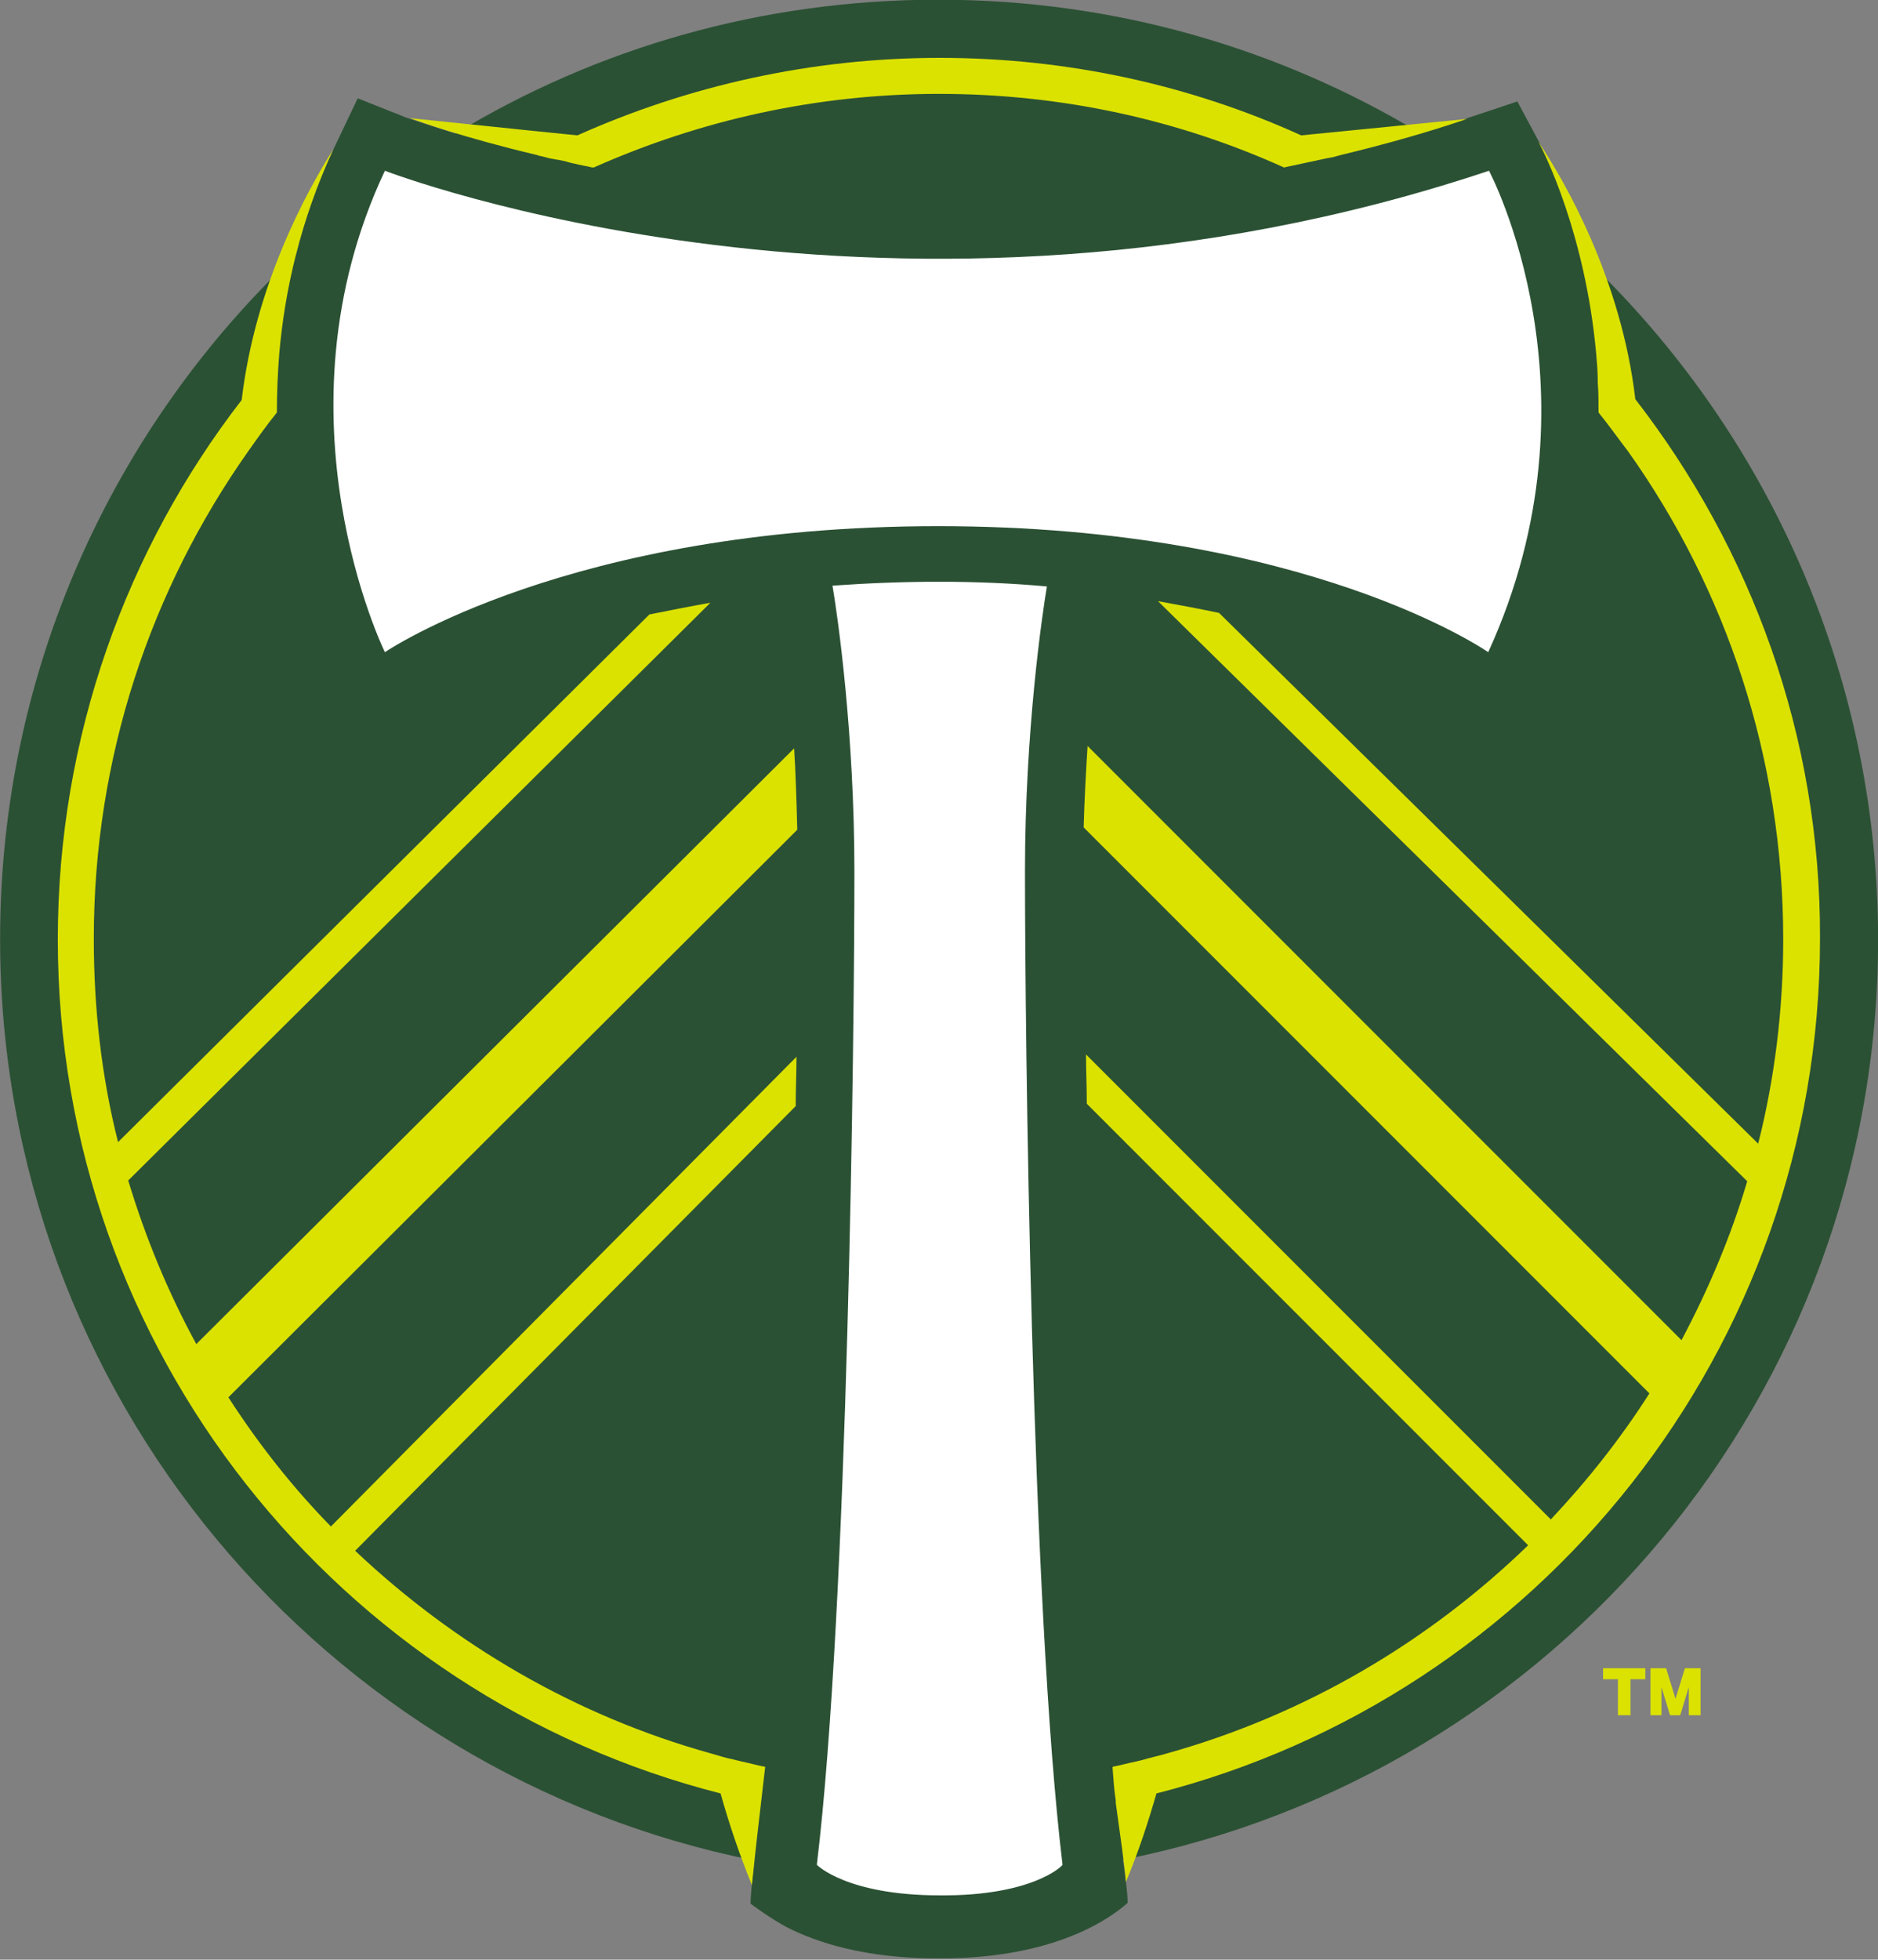 <?xml version="1.0" encoding="utf-8"?>
<!-- Generator: Adobe Illustrator 21.1.0, SVG Export Plug-In . SVG Version: 6.00 Build 0)  -->
<!DOCTYPE svg PUBLIC "-//W3C//DTD SVG 1.1//EN" "http://www.w3.org/Graphics/SVG/1.1/DTD/svg11.dtd">
<svg version="1.1"
	 id="svg9105" inkscape:version="0.91 r13725" sodipodi:docname="Portland Timbers.svg" xmlns:cc="http://creativecommons.org/ns#" xmlns:dc="http://purl.org/dc/elements/1.1/" xmlns:inkscape="http://www.inkscape.org/namespaces/inkscape" xmlns:rdf="http://www.w3.org/1999/02/22-rdf-syntax-ns#" xmlns:sodipodi="http://sodipodi.sourceforge.net/DTD/sodipodi-0.dtd" xmlns:svg="http://www.w3.org/2000/svg"
	 xmlns="http://www.w3.org/2000/svg" xmlns:xlink="http://www.w3.org/1999/xlink" x="0px" y="0px" width="300px" height="312.9px"
	 viewBox="0 0 300 312.9" style="enable-background:new 0 0 300 312.9;" xml:space="preserve">
<rect x="0" y="0" width="300" height="312.9" fill="#808080" stroke="none"/>
<style type="text/css">
	.st0{fill:#DBE200;}
	.st1{fill:#2B5134;}
	.st2{fill:#FFFFFF;}
</style>
<sodipodi:namedview  bordercolor="#666666" borderopacity="1.0" fit-margin-bottom="0" fit-margin-left="0" fit-margin-right="0" fit-margin-top="0" id="base" inkscape:current-layer="layer1" inkscape:cx="98.089936" inkscape:cy="29.850017" inkscape:document-units="px" inkscape:pageopacity="0.0" inkscape:pageshadow="2" inkscape:window-height="1017" inkscape:window-maximized="1" inkscape:window-width="1920" inkscape:window-x="-8" inkscape:window-y="-8" inkscape:zoom="7.9195959" pagecolor="#ffffff" showgrid="false">
	</sodipodi:namedview>
<g id="layer1" transform="translate(1960.231,11.84)" inkscape:groupmode="layer" inkscape:label="Layer 1">
	<g id="g5524" transform="matrix(1.25,0,0,-1.25,-1915.524,34.535)">
		<path id="path5526" inkscape:connector-curvature="0" class="st0" d="M171-177.4h-1.9v1.4h5.4v-1.4h-1.9v-4.6H171V-177.4z"/>
	</g>
	<g id="g5528" transform="matrix(1.25,0,0,-1.25,-1914.077,35.538)">
		<path id="path5530" inkscape:connector-curvature="0" class="st0" d="M176.5-181.2l-1.1,3.6v-3.6H174v6h2l1.2-3.9l1.2,3.9h2v-6
			h-1.5v3.6l-1.1-3.6H176.5z"/>
	</g>
	<g id="g5532" transform="matrix(1.25,0,0,-1.25,-1908.341,14.109)">
		<path id="path5534" inkscape:connector-curvature="0" class="st1" d="M198.5-99.3c0,34.6-14.7,65.8-38.1,87.7
			c-2.1,8.2-4.7,13.3-5,13.8l-3,5.6l-6-2c-2.1-0.7-4.3-1.4-6.5-2c-18,10.8-39,17-61.5,17c-22.6,0-43.7-6.2-61.7-17.1
			c-3.9,1.2-6.1,2-6.2,2L4.2,8.2L1.2,1.9C-1-2.7-2.6-7.3-3.7-11.8c-23.3-21.9-37.8-53-37.8-87.4c0-58.2,41.4-106.7,96.4-117.7
			c-0.3-2.7-0.5-4.6-0.5-5.5c0.1-0.1,2.7-2,4.6-3c3.9-2,10.1-4,19.2-4c0.1,0,0.6,0,0.6,0c14.6,0,21.7,5.2,23.8,7.1
			c0,0.9-0.2,2.8-0.6,5.5C157.1-205.9,198.5-157.4,198.5-99.3"/>
	</g>
	<g id="g5536" transform="matrix(1.25,0,0,-1.25,-1924.747,-7.225)">
		<path id="path5538" inkscape:connector-curvature="0" class="st0" d="M135.7-17.7C135.7-17.7,135.7-17.7,135.7-17.7
			c1.9,0.4,3.7,0.8,5.6,1.2c0.2,0,0.4,0.1,0.6,0.1c0.4,0.1,0.7,0.2,1.1,0.3c0,0,0,0,0,0c5.4,1.3,10.8,2.8,16.1,4.6
			c-4.9-0.5-13.2-1.3-21.2-2.1c-14.1,6.4-29.8,9.9-46.2,9.9c-16.5,0-32.2-3.6-46.3-9.9c-8,0.8-16.4,1.7-21.4,2.2
			c1.1-0.4,6.9-2.5,16.2-4.7c0,0,0,0,0,0c0.1,0,0.2-0.1,0.3-0.1c0.6-0.1,1.1-0.3,1.7-0.4c0.2,0,0.4-0.1,0.6-0.1
			c0.6-0.1,1.1-0.2,1.7-0.4c0.2,0,0.3-0.1,0.5-0.1c0.7-0.2,1.5-0.3,2.3-0.5h0c0.1,0,0.1,0,0.2,0c13.5,6,28.4,9.4,44.1,9.4
			C107.3-8.3,122.2-11.6,135.7-17.7C135.7-17.7,135.7-17.7,135.7-17.7 M73.1-91.9L-3.3-168c-3.6,6.6-6.5,13.6-8.7,20.9l74.4,73.8
			c-2.8-0.5-5.3-1-7.8-1.5l-67.9-67.4c-2.1,8.3-3.1,17-3.1,26c0,23.2,7.3,44.6,19.7,62.2c1.2,1.7,2.4,3.4,3.7,5v0.1
			c0,2.4,0.1,4.9,0.3,7.4C8-33.4,10-24.5,14.2-15.4c-3.5-5.5-10-17.5-11.7-32c-14.7-19-23.5-43-23.5-68.9c0-52.6,36-96.7,84.7-109.1
			c1-3.6,2.4-7.8,4-11.7c0.3,3,0.9,8.3,1.7,15.1c-1.1,0.2-2.1,0.5-3.1,0.7c-0.3,0.1-0.5,0.1-0.8,0.2c-1,0.2-2,0.5-3,0.8
			c-17.3,4.8-32.8,13.9-45.5,25.9l56.3,56.8c0,2.2,0.1,4.3,0.1,6.3l-59.5-60c-4.9,5-9.3,10.6-13.1,16.5l72.7,72.5
			C73.4-98.6,73.3-95.1,73.1-91.9 M180.6-47.3c-1.8,15.4-9.1,28-12.4,32.9l0.2-0.4c0.4-0.7,5.8-11.2,7.2-26.7
			c0.1-1.1,0.2-2.3,0.2-3.5c0-0.1,0-0.1,0-0.2c0.1-1.2,0.1-2.5,0.1-3.8V-49c1.3-1.6,2.5-3.3,3.8-5c12.5-17.6,19.8-39.1,19.8-62.3
			c0-9-1.1-17.8-3.2-26.1l-68.9,67.8c-2.4,0.5-5,1-7.8,1.5l75.3-74.1c-2.1-7.1-5-13.9-8.4-20.3l-75.9,75.9
			c-0.2-3.2-0.4-6.7-0.5-10.4l72.3-72.3c-3.7-5.8-7.9-11.1-12.6-16.1L110.4-131c0-2,0.1-4.1,0.1-6.3l56.4-56.4
			c-12.8-12.4-28.6-21.7-46.2-26.6c-1-0.3-2-0.5-3-0.8c-0.3-0.1-0.5-0.1-0.8-0.2c-1-0.2-2.1-0.5-3.1-0.7c0-0.1,0-0.1,0-0.2
			c0.1-1.4,0.2-2.8,0.4-4.1c0-0.1,0-0.2,0-0.3c0.6-4.3,1.1-7.8,1.3-10.1c1.6,3.8,2.9,7.8,3.9,11.3c48.7,12.4,84.8,56.6,84.8,109.2
			C204.3-90.3,195.4-66.4,180.6-47.3"/>
	</g>
	<g id="g5540" transform="matrix(1.25,0,0,-1.25,-1930.871,39.674)">
		<path id="path5542" inkscape:connector-curvature="0" class="st2" d="M112.3-197c-4,33.2-4.8,106.3-4.8,126.9
			c0,17.9,2.2,32.8,2.8,36.4c-4.4,0.4-9,0.6-13.8,0.6c-4.8,0-9.3-0.2-13.6-0.5c0.7-4.1,2.8-19,2.8-36.5c0-20.7-0.8-93.8-4.8-126.9v0
			v0c0,0,3.8-3.9,15.7-3.9h0h0C108.5-201,112.3-197.1,112.3-197C112.3-197.1,112.3-197.1,112.3-197L112.3-197L112.3-197z
			 M166.8,19.4c-75.7-25.3-141.1,0-141.1,0c-14.8-31.4,0-61.5,0-61.5S49.2-26,96.4-26c47.3,0,70.3-16.1,70.3-16.1
			C181.9-8.9,166.8,19.4,166.8,19.4"/>
	</g>
</g>
</svg>
